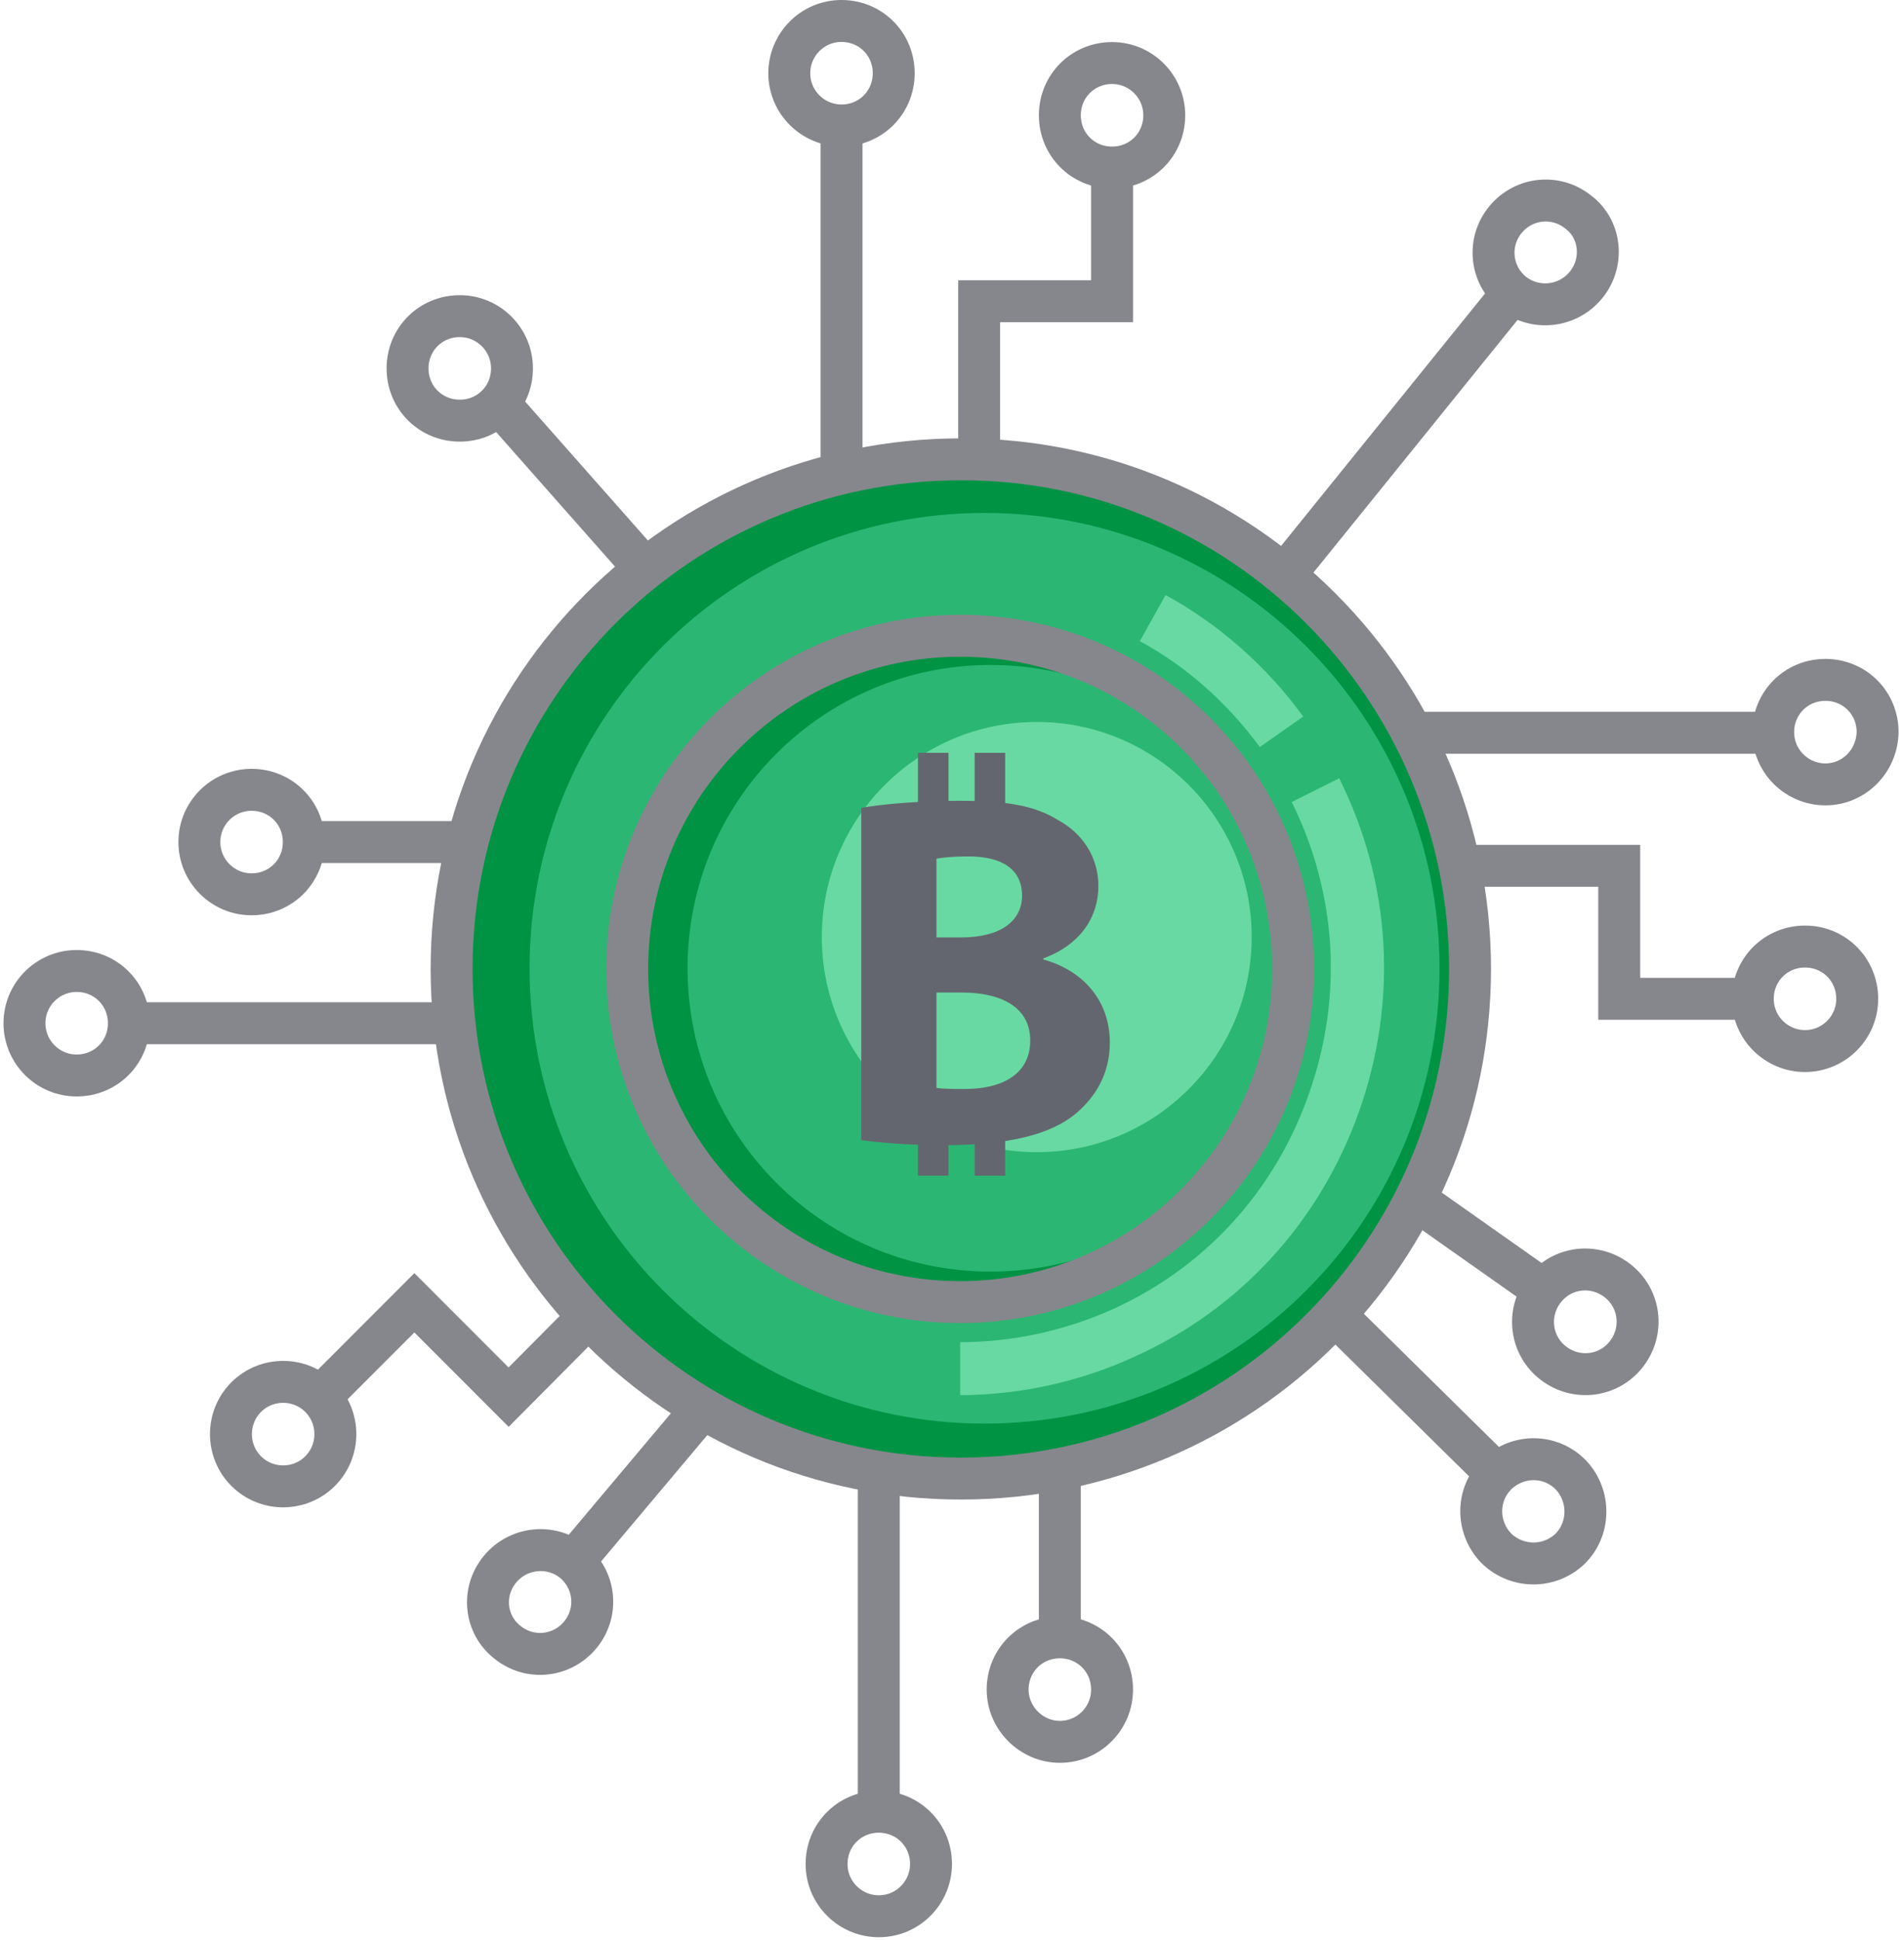 <svg width="218" height="222" viewBox="0 0 218 222" fill="none" xmlns="http://www.w3.org/2000/svg">
<path d="M112.109 53.187V34.472H127.326V19.174" stroke="#86878C" stroke-width="4.8" stroke-miterlimit="10"/>
<path d="M133.303 13.194C133.303 16.534 130.664 19.174 127.325 19.174C123.987 19.174 121.348 16.534 121.348 13.194C121.348 9.855 123.987 7.215 127.325 7.215C130.664 7.215 133.303 9.933 133.303 13.194Z" stroke="#86878C" stroke-width="4.8" stroke-miterlimit="10"/>
<path d="M166.684 99.082H185.393V114.303H200.687" stroke="#86878C" stroke-width="4.8" stroke-miterlimit="10"/>
<path d="M206.665 120.282C203.405 120.282 200.688 117.642 200.688 114.303C200.688 110.964 203.327 108.323 206.665 108.323C210.004 108.323 212.643 110.964 212.643 114.303C212.643 117.642 209.926 120.282 206.665 120.282Z" stroke="#86878C" stroke-width="4.8" stroke-miterlimit="10"/>
<path d="M71.432 146.607L58.234 159.887L47.443 149.092L36.652 159.887" stroke="#86878C" stroke-width="4.8" stroke-miterlimit="10"/>
<path d="M28.188 159.886C30.517 157.556 34.321 157.556 36.65 159.886C38.979 162.216 38.979 166.021 36.65 168.35C34.321 170.68 30.517 170.68 28.188 168.35C25.859 166.021 25.859 162.216 28.188 159.886Z" stroke="#86878C" stroke-width="4.8" stroke-miterlimit="10"/>
<path d="M55.902 44.799L75.466 66.931" stroke="#86878C" stroke-width="4.8" stroke-miterlimit="10"/>
<path d="M58.62 42.159C58.62 45.498 55.98 48.139 52.642 48.139C49.304 48.139 46.664 45.498 46.664 42.159C46.664 38.82 49.304 36.18 52.642 36.18C55.98 36.18 58.62 38.898 58.62 42.159Z" stroke="#86878C" stroke-width="4.8" stroke-miterlimit="10"/>
<path d="M96.352 13.193V55.516" stroke="#86878C" stroke-width="4.8" stroke-miterlimit="10"/>
<path d="M102.327 8.379C102.327 11.718 99.687 14.358 96.349 14.358C93.088 14.358 90.371 11.718 90.371 8.379C90.371 5.117 93.011 2.399 96.349 2.399C99.687 2.399 102.327 5.04 102.327 8.379Z" stroke="#86878C" stroke-width="4.8" stroke-miterlimit="10"/>
<path d="M173.906 32.607L147.355 65.456" stroke="#86878C" stroke-width="4.8" stroke-miterlimit="10"/>
<path d="M181.593 32.608C179.497 35.17 175.771 35.559 173.209 33.539C170.647 31.443 170.259 27.715 172.355 25.153C174.451 22.59 178.177 22.202 180.739 24.298C183.301 26.24 183.689 30.045 181.593 32.608Z" stroke="#86878C" stroke-width="4.8" stroke-miterlimit="10"/>
<path d="M64.91 179.611L83.465 157.557" stroke="#86878C" stroke-width="4.8" stroke-miterlimit="10"/>
<path d="M57.222 179.611C59.318 177.049 63.044 176.66 65.606 178.679C68.168 180.776 68.556 184.504 66.46 187.066C64.364 189.629 60.638 190.017 58.076 187.92C55.514 185.901 55.126 182.174 57.222 179.611Z" stroke="#86878C" stroke-width="4.8" stroke-miterlimit="10"/>
<path d="M172.194 169.515L151.699 149.324" stroke="#86878C" stroke-width="4.8" stroke-miterlimit="10"/>
<path d="M179.881 168.816C177.552 166.408 173.825 166.408 171.419 168.66C169.012 170.99 169.012 174.718 171.263 177.125C173.592 179.455 177.319 179.532 179.725 177.28C182.054 175.028 182.132 171.223 179.881 168.816Z" stroke="#86878C" stroke-width="4.8" stroke-miterlimit="10"/>
<path d="M177.709 148.316L161.949 137.211" stroke="#86878C" stroke-width="4.8" stroke-miterlimit="10"/>
<path d="M185.159 146.53C182.52 144.511 178.794 144.977 176.775 147.618C174.757 150.258 175.222 153.985 177.862 156.004C180.501 158.023 184.228 157.558 186.246 154.917C188.265 152.277 187.799 148.549 185.159 146.53Z" stroke="#86878C" stroke-width="4.8" stroke-miterlimit="10"/>
<path d="M204.108 83.861H161.875" stroke="#86878C" stroke-width="4.8" stroke-miterlimit="10"/>
<path d="M209.001 89.764C205.741 89.764 203.023 87.123 203.023 83.784C203.023 80.445 205.663 77.805 209.001 77.805C212.339 77.805 214.979 80.445 214.979 83.784C214.901 87.123 212.262 89.764 209.001 89.764Z" stroke="#86878C" stroke-width="4.8" stroke-miterlimit="10"/>
<path d="M100.617 208.498V166.176" stroke="#86878C" stroke-width="4.8" stroke-miterlimit="10"/>
<path d="M94.641 213.314C94.641 209.974 97.28 207.334 100.618 207.334C103.957 207.334 106.596 209.974 106.596 213.314C106.596 216.575 103.957 219.293 100.618 219.293C97.358 219.293 94.641 216.653 94.641 213.314Z" stroke="#86878C" stroke-width="4.8" stroke-miterlimit="10"/>
<path d="M121.348 188.541V166.176" stroke="#86878C" stroke-width="4.8" stroke-miterlimit="10"/>
<path d="M115.371 193.356C115.371 190.016 118.011 187.376 121.349 187.376C124.687 187.376 127.327 190.016 127.327 193.356C127.327 196.617 124.687 199.335 121.349 199.335C118.088 199.335 115.371 196.617 115.371 193.356Z" stroke="#86878C" stroke-width="4.8" stroke-miterlimit="10"/>
<path d="M13.59 117.098H55.9" stroke="#86878C" stroke-width="4.8" stroke-miterlimit="10"/>
<path d="M8.779 123.077C12.117 123.077 14.756 120.437 14.756 117.098C14.756 113.758 12.117 111.118 8.779 111.118C5.518 111.118 2.801 113.758 2.801 117.098C2.801 120.359 5.44 123.077 8.779 123.077Z" stroke="#86878C" stroke-width="4.8" stroke-miterlimit="10"/>
<path d="M33.617 96.363H55.898" stroke="#86878C" stroke-width="4.8" stroke-miterlimit="10"/>
<path d="M28.806 102.343C32.144 102.343 34.784 99.703 34.784 96.363C34.784 93.024 32.144 90.384 28.806 90.384C25.545 90.384 22.828 93.024 22.828 96.363C22.828 99.625 25.468 102.343 28.806 102.343Z" stroke="#86878C" stroke-width="4.8" stroke-miterlimit="10"/>
<path d="M168.312 110.885C168.312 143.113 142.228 169.205 110.01 169.205C77.792 169.205 51.707 143.113 51.707 110.885C51.707 78.658 77.792 52.566 110.01 52.566C142.15 52.488 168.312 78.658 168.312 110.885Z" fill="#2BB673"/>
<path d="M109.932 52.488C77.714 52.488 51.629 78.581 51.629 110.808C51.629 143.035 77.714 169.128 109.932 169.128C142.15 169.128 168.234 143.035 168.234 110.808C168.312 78.658 142.15 52.488 109.932 52.488ZM112.726 162.915C84.002 162.915 60.634 139.619 60.634 110.808C60.634 81.998 83.924 58.701 112.726 58.701C141.451 58.701 164.818 81.998 164.818 110.808C164.818 139.619 141.528 162.915 112.726 162.915Z" fill="#009344"/>
<path d="M148.049 110.885C148.049 131.93 130.969 149.014 109.931 149.014C88.892 149.014 71.812 131.93 71.812 110.885C71.812 89.84 88.892 72.756 109.931 72.756C131.047 72.756 148.049 89.763 148.049 110.885Z" fill="#2BB673"/>
<path d="M146.963 119.584C143.081 134.494 129.573 145.521 113.425 145.521C94.25 145.521 78.723 129.989 78.723 110.808C78.723 91.627 94.25 76.096 113.425 76.096C128.719 76.096 141.684 86.036 146.342 99.781H146.575C141.839 84.095 127.321 72.602 110.087 72.602C89.048 72.602 71.969 89.686 71.969 110.731C71.969 131.776 89.048 148.86 110.087 148.86C128.175 148.86 143.236 136.28 147.196 119.428H146.963V119.584Z" fill="#009344"/>
<path d="M148.049 110.885C148.049 131.93 130.969 149.014 109.931 149.014C88.892 149.014 71.812 131.93 71.812 110.885C71.812 89.84 88.892 72.756 109.931 72.756C131.047 72.756 148.049 89.763 148.049 110.885Z" stroke="#86878C" stroke-width="4.8" stroke-miterlimit="10"/>
<path d="M168.313 110.885C168.313 143.113 142.228 169.205 110.01 169.205C77.792 169.205 51.707 143.113 51.707 110.885C51.707 78.658 77.792 52.566 110.01 52.566C142.15 52.488 168.313 78.658 168.313 110.885Z" stroke="#86878C" stroke-width="4.8" stroke-miterlimit="10"/>
<path d="M143.313 107.236C143.313 120.826 132.289 131.853 118.704 131.853C105.118 131.853 94.094 120.826 94.094 107.236C94.094 93.646 105.118 82.619 118.704 82.619C132.289 82.619 143.313 93.646 143.313 107.236Z" fill="#68D9A2"/>
<path d="M98.609 92.46C100.856 92.019 105.475 91.641 109.844 91.641C115.149 91.641 118.394 92.145 121.14 93.848C123.824 95.298 125.759 97.946 125.759 101.414C125.759 104.883 123.762 108.098 119.455 109.675V109.801C123.824 110.999 127.07 114.341 127.07 119.323C127.07 122.854 125.447 125.565 123.075 127.52C120.267 129.79 115.648 131.051 107.971 131.051C103.727 131.051 100.544 130.736 98.609 130.484V92.46ZM107.16 107.279H110.031C114.587 107.279 117.021 105.387 117.021 102.486C117.021 99.523 114.774 98.009 110.905 98.009C109.032 98.009 107.971 98.135 107.222 98.262V107.279H107.16ZM107.16 124.493C108.034 124.619 109.032 124.619 110.53 124.619C114.462 124.619 117.957 123.106 117.957 119.07C117.957 115.161 114.462 113.584 110.156 113.584H107.222V124.493H107.16Z" fill="#64666F"/>
<path d="M108.597 86.152H105.102V93.136H108.597V86.152Z" fill="#64666F"/>
<path d="M115.089 86.152H111.594V93.136H115.089V86.152Z" fill="#64666F"/>
<path d="M108.597 127.559H105.102V134.543H108.597V127.559Z" fill="#64666F"/>
<path d="M115.089 127.559H111.594V134.543H115.089V127.559Z" fill="#64666F"/>
<path d="M109.934 159.654V153.597C115.911 153.597 121.967 152.277 127.479 149.792C138.037 144.977 145.956 136.279 149.837 125.252C153.797 114.147 153.098 102.266 147.896 91.782L153.331 89.064C159.308 101.024 160.085 114.613 155.582 127.271C151.079 139.852 141.996 149.792 129.963 155.228C123.752 158.101 116.765 159.654 109.934 159.654Z" fill="#68D9A2"/>
<path d="M144.245 85.492C140.596 80.522 135.861 76.251 130.504 73.377L133.454 68.097C139.587 71.436 145.021 76.251 149.214 81.997L144.245 85.492Z" fill="#68D9A2"/>
</svg>
